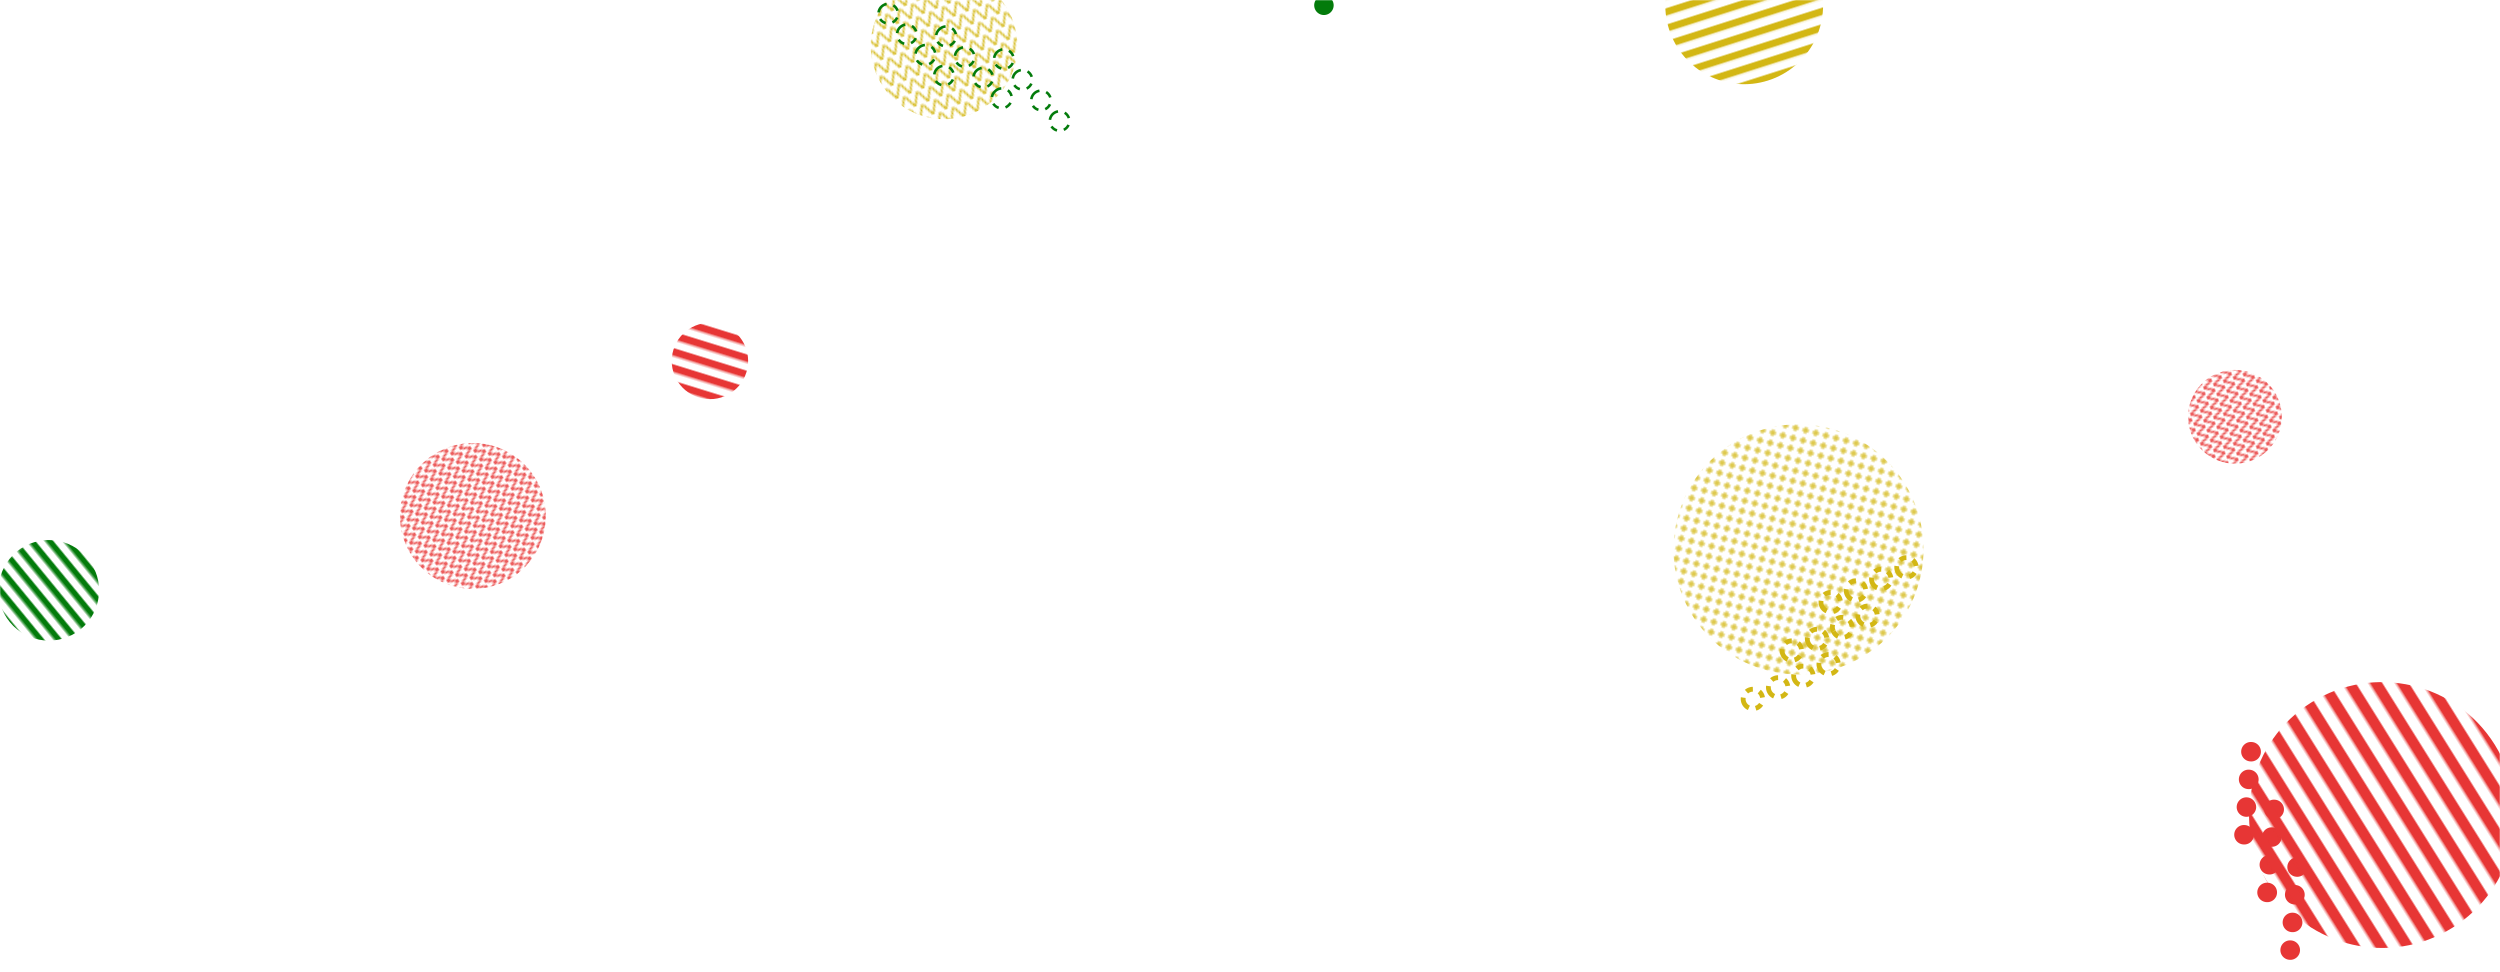 <svg xmlns="http://www.w3.org/2000/svg" version="1.1" xmlns:xlink="http://www.w3.org/1999/xlink" xmlns:svgjs="http://svgjs.dev/svgjs" width="1440" height="560" preserveAspectRatio="none" viewBox="0 0 1440 560">
    <g mask="url(&quot;#SvgjsMask1382&quot;)" fill="none">
        <rect width="115.84" height="115.84" clip-path="url(&quot;#SvgjsClipPath1383&quot;)" x="-29.81" y="282.11" fill="url(&quot;#SvgjsPattern1384&quot;)" transform="rotate(50.67, 28.11, 340.03)"></rect>
        <path d="M762.98 8.64a5.6 5.6 0 1 0-0.79-11.18 5.6 5.6 0 1 0 0.79 11.18zM761.85-7.32a5.6 5.6 0 1 0-0.79-11.18 5.6 5.6 0 1 0 0.79 11.18zM760.72-23.28a5.6 5.6 0 1 0-0.79-11.18 5.6 5.6 0 1 0 0.79 11.18zM759.59-39.24a5.6 5.6 0 1 0-0.79-11.18 5.6 5.6 0 1 0 0.79 11.18z" fill="#037b0b"></path>
        <path d="M1323.63 493.85a5.6 5.6 0 1 0-0.94 11.16 5.6 5.6 0 1 0 0.94-11.16zM1322.29 509.79a5.6 5.6 0 1 0-0.93 11.16 5.6 5.6 0 1 0 0.93-11.16zM1320.96 525.74a5.6 5.6 0 1 0-0.93 11.16 5.6 5.6 0 1 0 0.93-11.16zM1319.63 541.68a5.6 5.6 0 1 0-0.94 11.16 5.6 5.6 0 1 0 0.94-11.16zM1310.35 460.63a5.6 5.6 0 1 0-0.93 11.16 5.6 5.6 0 1 0 0.93-11.16zM1309.02 476.57a5.6 5.6 0 1 0-0.94 11.16 5.6 5.6 0 1 0 0.94-11.16zM1307.68 492.52a5.6 5.6 0 1 0-0.93 11.16 5.6 5.6 0 1 0 0.93-11.16zM1306.35 508.46a5.6 5.6 0 1 0-0.93 11.16 5.6 5.6 0 1 0 0.93-11.16zM1297.07 427.41a5.6 5.6 0 1 0-0.93 11.16 5.6 5.6 0 1 0 0.93-11.16zM1295.74 443.35a5.6 5.6 0 1 0-0.93 11.16 5.6 5.6 0 1 0 0.93-11.16zM1294.41 459.29a5.6 5.6 0 1 0-0.94 11.17 5.6 5.6 0 1 0 0.94-11.17zM1293.07 475.24a5.6 5.6 0 1 0-0.93 11.16 5.6 5.6 0 1 0 0.93-11.16z" fill="#e73635"></path>
        <rect width="108" height="108" clip-path="url(&quot;#SvgjsClipPath1385&quot;)" x="1233.34" y="186.08" fill="url(&quot;#SvgjsPattern1386&quot;)" transform="rotate(71.52, 1287.34, 240.08)"></rect>
        <rect width="306.24" height="306.24" clip-path="url(&quot;#SvgjsClipPath1387&quot;)" x="1218.9" y="316.34" fill="url(&quot;#SvgjsPattern1388&quot;)" transform="rotate(58.01, 1372.02, 469.46)"></rect>
        <rect width="168.96" height="168.96" clip-path="url(&quot;#SvgjsClipPath1389&quot;)" x="459.29" y="-58.06" fill="url(&quot;#SvgjsPattern1390&quot;)" transform="rotate(158.52, 543.77, 26.42)"></rect>
        <rect width="168" height="168" clip-path="url(&quot;#SvgjsClipPath1391&quot;)" x="188.39" y="213.19" fill="url(&quot;#SvgjsPattern1392&quot;)" transform="rotate(236.69, 272.39, 297.19)"></rect>
        <rect width="88" height="88" clip-path="url(&quot;#SvgjsClipPath1393&quot;)" x="364.92" y="163.91" fill="url(&quot;#SvgjsPattern1394&quot;)" transform="rotate(17.19, 408.92, 207.91)"></rect>
        <rect width="181.72" height="181.72" clip-path="url(&quot;#SvgjsClipPath1395&quot;)" x="913.8" y="-87.79" fill="url(&quot;#SvgjsPattern1396&quot;)" transform="rotate(342.31, 1004.66, 3.07)"></rect>
        <path d="M574.47 29.87a5.6 5.6 0 1 0 7.49 8.33 5.6 5.6 0 1 0-7.49-8.33zM585.17 41.77a5.6 5.6 0 1 0 7.5 8.32 5.6 5.6 0 1 0-7.5-8.32zM595.88 53.66a5.6 5.6 0 1 0 7.49 8.33 5.6 5.6 0 1 0-7.49-8.33zM606.58 65.55a5.6 5.6 0 1 0 7.49 8.33 5.6 5.6 0 1 0-7.49-8.33zM541.18 16.79a5.6 5.6 0 1 0 7.49 8.32 5.6 5.6 0 1 0-7.49-8.32zM551.88 28.68a5.6 5.6 0 1 0 7.49 8.33 5.6 5.6 0 1 0-7.49-8.33zM562.58 40.57a5.6 5.6 0 1 0 7.49 8.33 5.6 5.6 0 1 0-7.49-8.33zM573.28 52.47a5.6 5.6 0 1 0 7.49 8.32 5.6 5.6 0 1 0-7.49-8.32zM507.88 3.7a5.6 5.6 0 1 0 7.49 8.33 5.6 5.6 0 1 0-7.49-8.33zM518.58 15.59a5.6 5.6 0 1 0 7.49 8.33 5.6 5.6 0 1 0-7.49-8.33zM529.28 27.49a5.6 5.6 0 1 0 7.49 8.32 5.6 5.6 0 1 0-7.49-8.32zM539.98 39.38a5.6 5.6 0 1 0 7.49 8.33 5.6 5.6 0 1 0-7.49-8.33z" stroke="#037b0b" stroke-width="1.5" stroke-dasharray="4, 4"></path>
        <rect width="288" height="288" clip-path="url(&quot;#SvgjsClipPath1397&quot;)" x="891.94" y="172.44" fill="url(&quot;#SvgjsPattern1398&quot;)" transform="rotate(14.31, 1035.94, 316.44)"></rect>
        <path d="M1049.4 349.17a5.6 5.6 0 1 0 10.18-4.67 5.6 5.6 0 1 0-10.18 4.67zM1063.94 342.5a5.6 5.6 0 1 0 10.18-4.68 5.6 5.6 0 1 0-10.18 4.68zM1078.49 335.82a5.6 5.6 0 1 0 10.18-4.67 5.6 5.6 0 1 0-10.18 4.67zM1093.03 329.15a5.6 5.6 0 1 0 10.18-4.67 5.6 5.6 0 1 0-10.18 4.67zM1026.99 377.06a5.6 5.6 0 1 0 10.18-4.67 5.6 5.6 0 1 0-10.18 4.67zM1041.53 370.38a5.6 5.6 0 1 0 10.18-4.67 5.6 5.6 0 1 0-10.18 4.67zM1056.08 363.71a5.6 5.6 0 1 0 10.17-4.67 5.6 5.6 0 1 0-10.17 4.67zM1070.62 357.04a5.6 5.6 0 1 0 10.18-4.67 5.6 5.6 0 1 0-10.18 4.67zM1004.58 404.95a5.6 5.6 0 1 0 10.18-4.68 5.6 5.6 0 1 0-10.18 4.68zM1019.12 398.27a5.6 5.6 0 1 0 10.18-4.67 5.6 5.6 0 1 0-10.18 4.67zM1033.66 391.6a5.6 5.6 0 1 0 10.18-4.67 5.6 5.6 0 1 0-10.18 4.67zM1048.21 384.93a5.6 5.6 0 1 0 10.18-4.67 5.6 5.6 0 1 0-10.18 4.67z" stroke="#d3b714" stroke-width="2.78" stroke-dasharray="4, 4"></path>
    </g>
    <defs>
        <mask id="SvgjsMask1382">
            <rect width="1440" height="560" fill="#ffffff"></rect>
        </mask>
        <pattern x="0" y="0" width="115.84" height="7.24" patternUnits="userSpaceOnUse" id="SvgjsPattern1384">
            <rect width="115.84" height="3.62" x="0" y="0" fill="#037b0b"></rect>
            <rect width="115.84" height="3.62" x="0" y="3.62" fill="rgba(0, 0, 0, 0)"></rect>
        </pattern>
        <clipPath id="SvgjsClipPath1383">
            <circle r="28.96" cx="28.11" cy="340.03"></circle>
        </clipPath>
        <pattern x="0" y="0" width="6" height="6" patternUnits="userSpaceOnUse" id="SvgjsPattern1386">
            <path d="M0 6L3 0L6 6" stroke="#e73635" fill="none"></path>
        </pattern>
        <clipPath id="SvgjsClipPath1385">
            <circle r="27" cx="1287.34" cy="240.08"></circle>
        </clipPath>
        <pattern x="0" y="0" width="306.24" height="12.76" patternUnits="userSpaceOnUse" id="SvgjsPattern1388">
            <rect width="306.24" height="6.38" x="0" y="0" fill="#e73635"></rect>
            <rect width="306.24" height="6.38" x="0" y="6.38" fill="rgba(0, 0, 0, 0)"></rect>
        </pattern>
        <clipPath id="SvgjsClipPath1387">
            <circle r="76.56" cx="1372.02" cy="469.46"></circle>
        </clipPath>
        <pattern x="0" y="0" width="7.68" height="7.68" patternUnits="userSpaceOnUse" id="SvgjsPattern1390">
            <path d="M0 7.68L3.84 0L7.68 7.68" stroke="#d3b714" fill="none"></path>
        </pattern>
        <clipPath id="SvgjsClipPath1389">
            <circle r="42.24" cx="543.77" cy="26.42"></circle>
        </clipPath>
        <pattern x="0" y="0" width="6" height="6" patternUnits="userSpaceOnUse" id="SvgjsPattern1392">
            <path d="M0 6L3 0L6 6" stroke="#e73635" fill="none"></path>
        </pattern>
        <clipPath id="SvgjsClipPath1391">
            <circle r="42" cx="272.39" cy="297.19"></circle>
        </clipPath>
        <pattern x="0" y="0" width="88" height="8.8" patternUnits="userSpaceOnUse" id="SvgjsPattern1394">
            <rect width="88" height="4.4" x="0" y="0" fill="#e73635"></rect>
            <rect width="88" height="4.4" x="0" y="4.4" fill="rgba(0, 0, 0, 0)"></rect>
        </pattern>
        <clipPath id="SvgjsClipPath1393">
            <circle r="22" cx="408.92" cy="207.91"></circle>
        </clipPath>
        <pattern x="0" y="0" width="181.72" height="8.26" patternUnits="userSpaceOnUse" id="SvgjsPattern1396">
            <rect width="181.72" height="4.13" x="0" y="0" fill="#d3b714"></rect>
            <rect width="181.72" height="4.13" x="0" y="4.13" fill="rgba(0, 0, 0, 0)"></rect>
        </pattern>
        <clipPath id="SvgjsClipPath1395">
            <circle r="45.43" cx="1004.66" cy="3.07"></circle>
        </clipPath>
        <pattern x="0" y="0" width="6" height="6" patternUnits="userSpaceOnUse" id="SvgjsPattern1398">
            <path d="M3 1L3 5M1 3L5 3" stroke="#d3b714" fill="none" stroke-width="1"></path>
        </pattern>
        <clipPath id="SvgjsClipPath1397">
            <circle r="72" cx="1035.94" cy="316.44"></circle>
        </clipPath>
    </defs>
</svg>